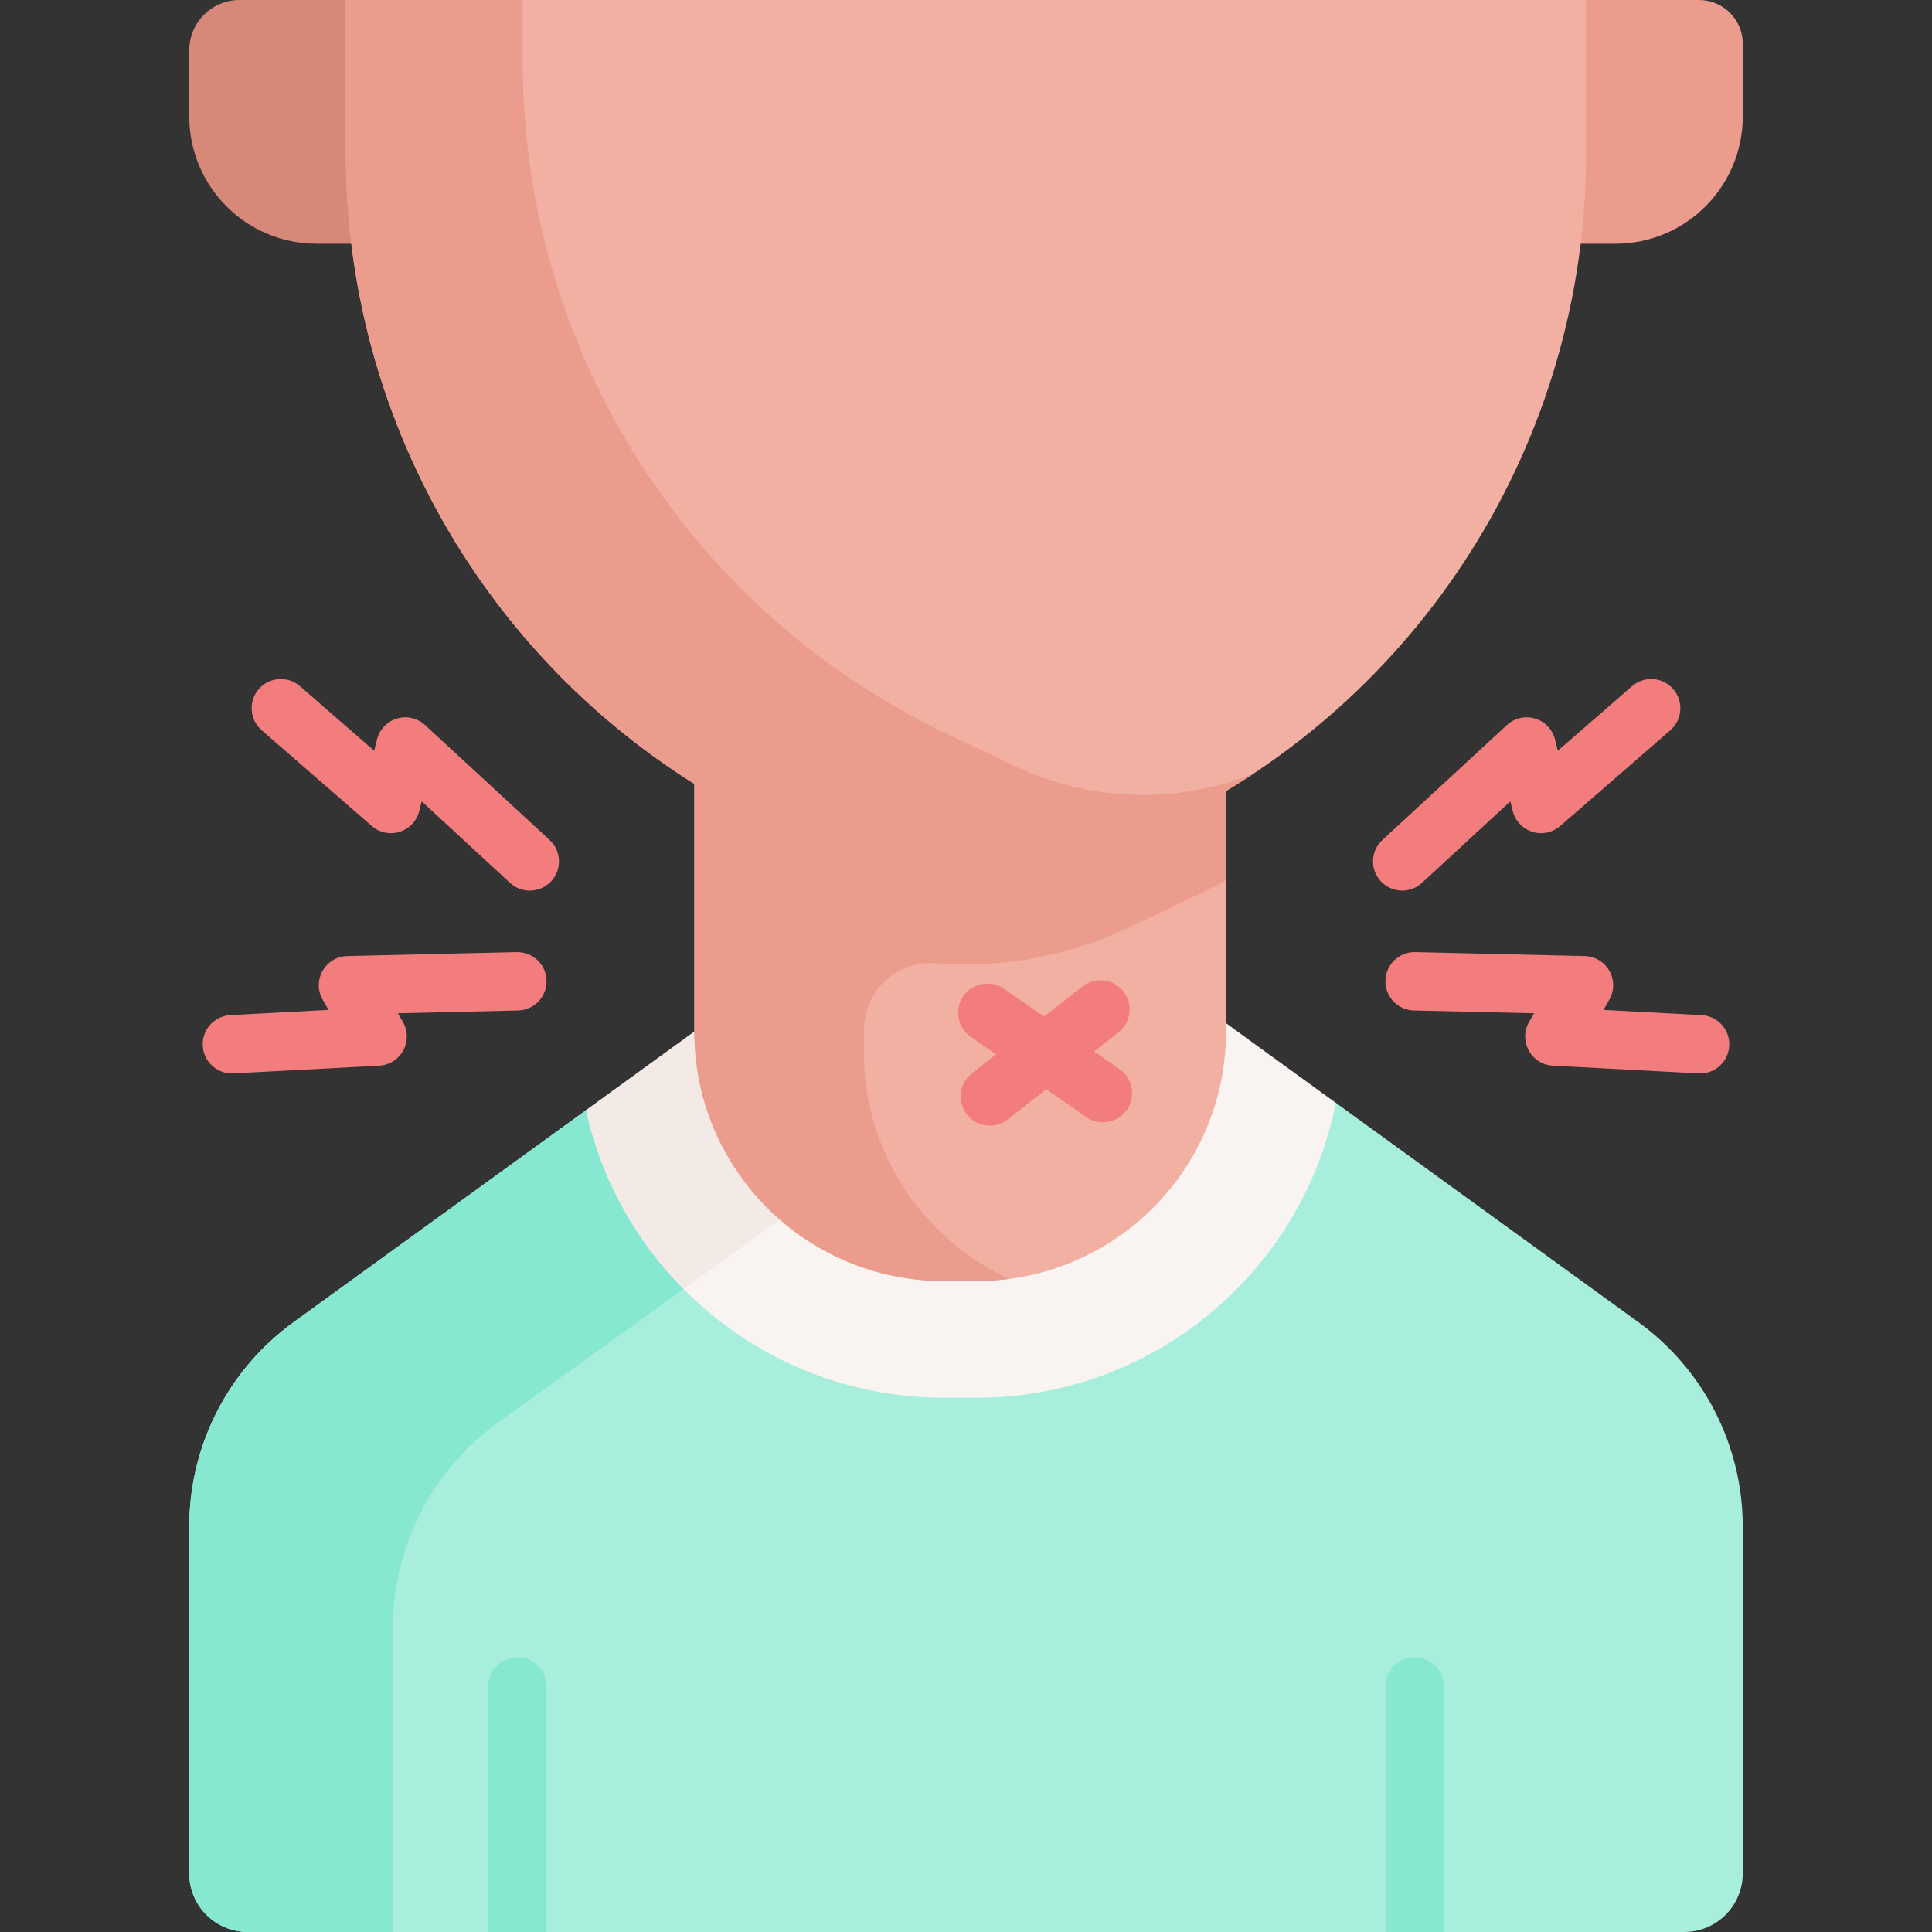 <svg id="Capa_1" enable-background="new 0 0 496.36 496.36" height="512" viewBox="0 0 496.36 496.36" width="512" xmlns="http://www.w3.org/2000/svg"><rect x="0" y="0" width="496.36" height="496.36" fill="#333333" stroke="none"/><g><g id="XMLID_486_"><g><path d="m420.95 339.7-77.54-56.21h-10.459l-23.015 38.213-53.701 22.361-56.258-17.083-32.391-43.49-17.018 1.73-75.158 54.479c-16.83 12.2-26.79 31.73-26.79 52.52v89.1c0 8.306 6.734 15.04 15.04 15.04h369.04c8.306 0 15.04-6.734 15.04-15.04v-89.1c0-20.79-9.96-40.32-26.79-52.52z" fill="#a7eedc"/></g></g><path d="m100.959 418.129c0-20.79 9.96-40.32 26.79-52.52l65.769-47.303-25.93-34.815-17.018 1.73-75.16 54.479c-16.83 12.2-26.79 31.73-26.79 52.52v89.1c0 8.306 6.734 15.04 15.04 15.04h37.299z" fill="#86e8d0"/><path d="m343.41 283.49-.35.49c-8.79 42.82-46.76 75.12-92.14 75.12h-8.48c-44.94 0-82.62-31.68-91.87-73.88l27.82-20.17 29.23-20.44h82.6l27.75 20.44z" fill="#f9f3f1"/><path d="m258.422 244.61h-50.802l-29.23 20.44-27.82 20.17c3.877 17.687 12.762 33.512 25.068 45.945l82.784-59.541z" fill="#f3eae6"/><path d="m314.972 265.052c0 35.375-28.677 64.052-64.052 64.052h-8.479c-35.375 0-64.052-28.677-64.052-64.052v-169.079h136.584v169.079z" fill="#f1b0a2"/><path d="m48.623 12.902v16.991c0 18.073 14.651 32.723 32.723 32.723h71.949v-62.614h-91.773c-7.124 0-12.899 5.776-12.899 12.9z" fill="#d78878"/><path d="m415.014 62.616c18.073 0 32.723-14.651 32.723-32.723v-18.668c0-6.198-5.024-11.222-11.222-11.222h-88.135v62.614h66.634z" fill="#eb9c8d"/><g><g id="XMLID_484_"><g><path d="m213.76 95.973h-35.371v169.079c0 35.375 28.677 64.052 64.052 64.052h8.479c2.829 0 5.634-.186 8.366-.541-22.028-10.129-37.356-32.393-37.356-58.227v-5.66c0-10.005 8.49-18.032 18.461-17.213 2.593.213 5.192.321 7.789.321 14.299 0 28.681-3.249 41.579-9.392l17.317-8.234c2.665-1.269 5.295-2.597 7.896-3.971v-124.93-5.284z" fill="#eb9c8d"/><path d="m407.5 0v39.48c0 73.75-42.42 140.92-109.02 172.62l-17.31 8.23c-20.87 9.94-45.11 9.94-65.98 0l-17.31-8.23c-66.6-31.7-109.02-98.87-109.02-172.62v-39.48z" fill="#f1b0a2"/></g></g><path d="m260.623 196.78-17.31-8.23c-66.6-31.7-109.02-98.87-109.02-172.62v-15.93h-45.433v39.48c0 73.75 42.42 140.92 109.02 172.62l17.31 8.23c20.87 9.94 45.11 9.94 65.98 0l17.31-8.23c8.235-3.919 16.098-8.383 23.559-13.332-19.784 7.894-42.05 7.235-61.416-1.988z" fill="#eb9c8d"/><path d="m140.422 496.36v-63.083c0-4.143-3.358-7.5-7.5-7.5s-7.5 3.357-7.5 7.5v63.083z" fill="#86e8d0"/><path d="m370.938 496.36v-63.083c0-4.143-3.358-7.5-7.5-7.5s-7.5 3.357-7.5 7.5v63.083z" fill="#86e8d0"/><g><path d="m283.348 288.341c-1.477 0-2.969-.436-4.274-1.343l-29.695-20.643c-3.401-2.364-4.242-7.038-1.877-10.439 2.364-3.399 7.038-4.242 10.439-1.877l29.695 20.643c3.401 2.364 4.242 7.038 1.877 10.439-1.457 2.096-3.792 3.22-6.165 3.22z" fill="#f37c7c"/></g><g><path d="m254.297 289.196c-2.222 0-4.421-.982-5.901-2.864-2.56-3.256-1.996-7.972 1.26-10.531l28.429-22.354c3.255-2.562 7.971-1.997 10.531 1.26 2.561 3.256 1.997 7.972-1.26 10.531l-28.429 22.354c-1.373 1.08-3.008 1.604-4.63 1.604z" fill="#f37c7c"/></g><g><path d="m360.247 228.814c-2.021 0-4.035-.812-5.513-2.413-2.809-3.043-2.62-7.788.424-10.598l31.982-29.522c1.945-1.798 4.695-2.435 7.233-1.676 2.538.758 4.488 2.798 5.13 5.367l.724 2.895 19.062-16.575c3.126-2.719 7.862-2.389 10.581.738 2.718 3.125 2.387 7.862-.738 10.58l-28.292 24.602c-1.969 1.713-4.686 2.279-7.174 1.494-2.488-.783-4.391-2.804-5.023-5.334l-.623-2.489-22.688 20.942c-1.442 1.331-3.266 1.989-5.085 1.989z" fill="#f37c7c"/></g><g><path d="m436.788 275.785c-.134 0-.268-.003-.403-.011l-37.44-1.985c-2.605-.138-4.952-1.62-6.195-3.913-1.244-2.293-1.207-5.068.098-7.327l1.283-2.222-30.867-.719c-4.141-.097-7.419-3.531-7.323-7.673.095-4.081 3.434-7.325 7.495-7.325.06 0 .119.001.178.002l43.513 1.014c2.647.062 5.066 1.516 6.364 3.824 1.297 2.31 1.281 5.132-.044 7.425l-1.492 2.583 25.224 1.338c4.137.219 7.312 3.75 7.092 7.887-.212 4.001-3.523 7.102-7.483 7.102z" fill="#f37c7c"/></g><g><path d="m136.113 228.814c-1.819 0-3.643-.658-5.085-1.989l-22.688-20.942-.623 2.489c-.633 2.53-2.535 4.551-5.023 5.334-2.487.785-5.205.219-7.174-1.494l-28.291-24.602c-3.125-2.718-3.456-7.455-.738-10.58 2.718-3.128 7.456-3.457 10.581-.738l19.062 16.575.724-2.895c.642-2.569 2.592-4.609 5.13-5.367 2.538-.757 5.288-.121 7.233 1.676l31.982 29.522c3.044 2.81 3.233 7.555.424 10.598-1.479 1.601-3.493 2.413-5.514 2.413z" fill="#f37c7c"/></g><g><path d="m59.572 275.785c-3.96 0-7.271-3.102-7.483-7.103-.22-4.137 2.956-7.668 7.092-7.887l25.224-1.338-1.492-2.583c-1.325-2.293-1.341-5.115-.044-7.425 1.297-2.309 3.716-3.763 6.364-3.824l43.513-1.014c4.152-.073 7.576 3.183 7.673 7.323.096 4.142-3.182 7.576-7.323 7.673l-30.867.719 1.283 2.222c1.305 2.259 1.342 5.034.098 7.327s-3.59 3.775-6.195 3.913l-37.44 1.985c-.134.009-.269.012-.403.012z" fill="#f37c7c"/></g></g></g></svg>